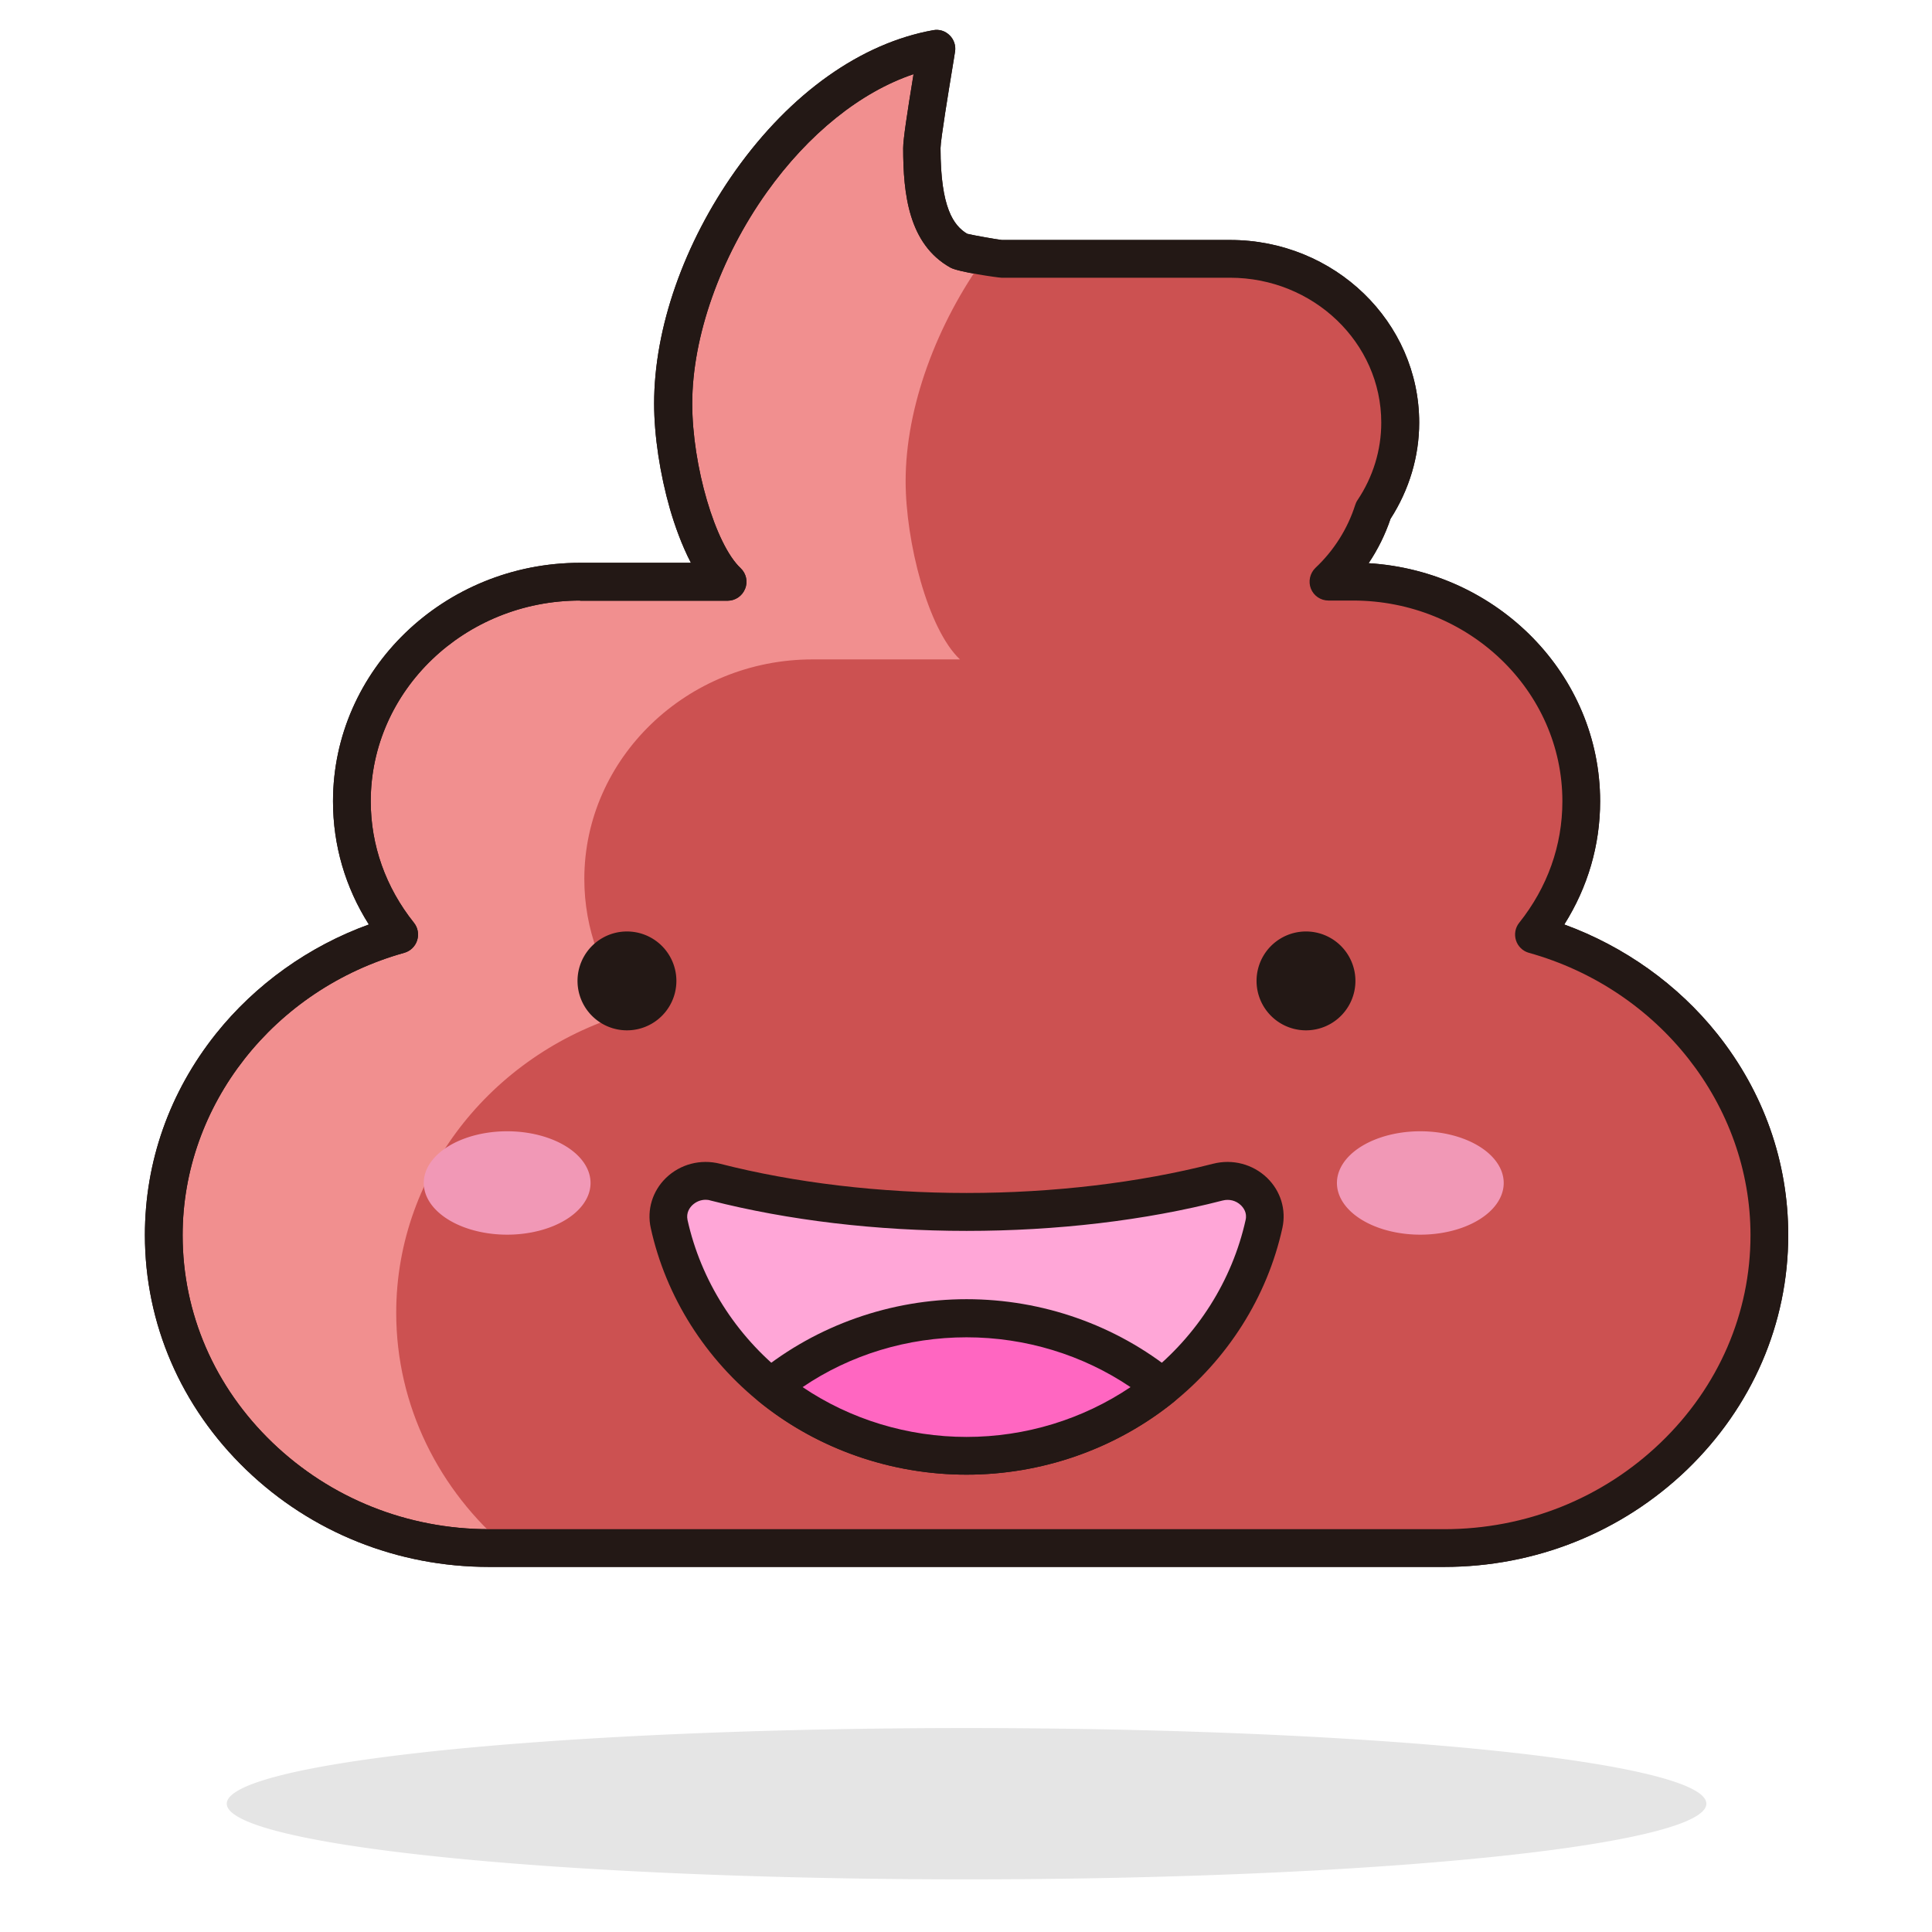 <svg class="icon" viewBox="0 0 1024 1024" version="1.1" xmlns="http://www.w3.org/2000/svg" width="200" height="200">
    <path d="M120.2 956a392.1 40.1 0 1 0 784.2 0 392.1 40.1 0 1 0-784.2 0z" fill="#E5E5E5"/>
    <path d="M813 495.3c15.7-19.6 25.1-44.1 25.1-70.6 0-64-54.5-116.4-121-116.4h-13c11-10.3 19.2-23.2 23.8-37.7 9-13.5 14.3-29.5 14.3-46.6 0-47.8-40.6-86.8-90.2-86.8H530.8c-1.9 0-20.7-3.2-22.2-4.1-17.8-10-19.9-33.4-19.9-54.6 0-6.6 6.9-46.4 7.8-52.7-75.9 13.7-139.7 111-139.7 188 0 31.9 11.7 78.4 28.8 94.5h-78.1c-66.6 0-121 52.4-121 116.4 0 26.5 9.4 51 25.1 70.6-71.8 20-124.8 84-124.8 159.3 0 91.2 77.6 165.9 172.4 165.9h506.2c94.8 0 172.4-74.6 172.4-165.9 0-75.3-53-139.3-124.8-159.3z"
          fill="#f18f8f"/>
    <path d="M765.4 830.5H259.2c-48.5 0-94.2-18.3-128.7-51.5-34.6-33.3-53.7-77.5-53.7-124.4 0-38.8 13-75.7 37.6-106.6 20.9-26.2 49.3-46.5 81.1-58-12.5-19.7-19-42-19-65.3 0-69.7 58.8-126.4 131-126.4h58.7c-4.9-9.4-8.6-19.9-11.1-28.5-5.3-18.5-8.4-38.9-8.4-55.9 0-40 15.8-85 43.2-123.6 29.2-41 66.4-67.4 104.7-74.3 3.2-0.6 6.4 0.4 8.7 2.7 2.3 2.2 3.4 5.5 2.9 8.6-0.2 1.6-0.8 4.8-1.5 9.3-1.7 10.3-6.2 37.6-6.2 41.9 0 31.8 7 41.1 14.1 45.4 3.6 0.9 15.8 3 18.4 3.3h121c55.3 0 100.2 43.4 100.2 96.8 0 18-5.3 35.6-15.2 51-2.8 8.3-6.7 16.2-11.6 23.5 68.4 4.2 122.7 59.2 122.7 126.2 0 23.2-6.5 45.5-19 65.3 31.8 11.6 60.2 31.8 81.1 58 24.6 30.9 37.6 67.8 37.6 106.6 0 46.9-19.1 91-53.7 124.4-34.6 33.2-80.3 51.5-128.7 51.5zM307.5 318.3c-61.2 0-111 47.7-111 106.4 0 23.3 7.9 45.6 22.9 64.4 2.1 2.6 2.7 6.1 1.7 9.3-1 3.2-3.6 5.7-6.8 6.6-69.2 19.3-117.5 80.8-117.5 149.7 0 41.4 16.9 80.4 47.6 109.9 30.8 29.6 71.6 45.9 114.8 45.9h506.2c43.3 0 84-16.3 114.8-45.9 30.7-29.5 47.6-68.6 47.6-109.9 0-68.9-48.3-130.4-117.5-149.7-3.2-0.9-5.8-3.4-6.8-6.6-1-3.2-0.4-6.7 1.7-9.3 15-18.8 22.9-41 22.9-64.4 0-58.7-49.8-106.4-111-106.4h-13c-4.1 0-7.8-2.5-9.3-6.3-1.5-3.8-0.5-8.2 2.4-11 9.8-9.2 17.1-20.8 21.1-33.4 0.3-0.9 0.7-1.8 1.2-2.5 8.3-12.4 12.6-26.6 12.6-41.1 0-42.4-36-76.8-80.2-76.8H530.8c-1.5 0-22.9-3-27.1-5.4-22.1-12.4-25-39-25-63.3 0-4.5 2-17.8 5.5-39.2-28 9.4-55.7 31.6-77.8 62.6-24.7 34.7-39.5 76.6-39.5 112 0 33 12.2 74.6 25.6 87.2 3 2.8 4 7.2 2.4 11-1.5 3.8-5.2 6.3-9.3 6.3h-78.1z"
          fill="#231815"/>
    <path d="M937.8 654.6c0-75.3-52.9-139.3-124.8-159.3 15.7-19.6 25.1-44.1 25.1-70.6 0-64-54.5-116.4-121-116.4h-13c11-10.3 19.2-23.2 23.8-37.7 9-13.5 14.3-29.5 14.3-46.6 0-16.7-5.1-32.3-13.7-45.6 0 0-26.1-37.4-116-41.2h-81.8c-0.8 0-4.4-0.5-8.4-1.2-26 35.8-42.3 80-42.3 119 0 31.9 11.7 78.4 28.8 94.5h-78.1c-66.6 0-121 52.4-121 116.4 0 26.5 9.4 51 25.1 70.6-71.8 20-124.8 84-124.8 159.3 0 49.6 22.9 94.2 59 124.7h496.3c94.9 0 172.5-74.6 172.5-165.9z"
          fill="#cc5151" class="selected"/>
    <path d="M765.4 830.5H259.2c-48.5 0-94.2-18.3-128.7-51.5-34.6-33.3-53.7-77.5-53.7-124.4 0-38.8 13-75.7 37.6-106.6 20.9-26.2 49.3-46.5 81.1-58-12.5-19.7-19-42-19-65.3 0-69.7 58.8-126.4 131-126.4h58.7c-4.9-9.4-8.6-19.9-11.1-28.5-5.3-18.5-8.4-38.9-8.4-55.9 0-40 15.8-85 43.2-123.6 29.2-41 66.4-67.4 104.7-74.3 3.2-0.6 6.4 0.4 8.7 2.7 2.3 2.2 3.4 5.5 2.9 8.6-0.2 1.6-0.8 4.8-1.5 9.3-1.7 10.3-6.2 37.6-6.2 41.9 0 31.8 7 41.1 14.1 45.4 3.6 0.9 15.8 3 18.4 3.3h121c55.3 0 100.2 43.4 100.2 96.8 0 18-5.3 35.6-15.2 51-2.8 8.3-6.7 16.2-11.6 23.5 68.4 4.2 122.7 59.2 122.7 126.2 0 23.2-6.5 45.5-19 65.3 31.8 11.6 60.2 31.8 81.1 58 24.6 30.9 37.6 67.8 37.6 106.6 0 46.9-19.1 91-53.7 124.4-34.6 33.2-80.3 51.5-128.7 51.5zM307.5 318.3c-61.2 0-111 47.7-111 106.4 0 23.3 7.9 45.6 22.9 64.4 2.1 2.6 2.7 6.1 1.7 9.3-1 3.2-3.6 5.7-6.8 6.6-69.2 19.3-117.5 80.8-117.5 149.7 0 41.4 16.9 80.4 47.6 109.9 30.8 29.6 71.6 45.9 114.8 45.9h506.2c43.3 0 84-16.3 114.8-45.9 30.7-29.5 47.6-68.6 47.6-109.9 0-68.9-48.3-130.4-117.5-149.7-3.2-0.9-5.8-3.4-6.8-6.6-1-3.2-0.4-6.7 1.7-9.3 15-18.8 22.9-41 22.9-64.4 0-58.7-49.8-106.4-111-106.4h-13c-4.1 0-7.8-2.5-9.3-6.3-1.5-3.8-0.5-8.2 2.4-11 9.8-9.2 17.1-20.8 21.1-33.4 0.3-0.9 0.7-1.8 1.2-2.5 8.3-12.4 12.6-26.6 12.6-41.1 0-42.4-36-76.8-80.2-76.8H530.8c-1.5 0-22.9-3-27.1-5.4-22.1-12.4-25-39-25-63.3 0-4.5 2-17.8 5.5-39.2-28 9.4-55.7 31.6-77.8 62.6-24.7 34.7-39.5 76.6-39.5 112 0 33 12.2 74.6 25.6 87.2 3 2.8 4 7.2 2.4 11-1.5 3.8-5.2 6.3-9.3 6.3h-78.1z"
          fill="#231815"/>
    <path d="M306.1 519.9a26.2 26.2 0 1 0 52.4 0 26.2 26.2 0 1 0-52.4 0zM666 519.9a26.2 26.2 0 1 0 52.4 0 26.2 26.2 0 1 0-52.4 0z"
          fill="#231815"/>
    <path d="M512.3 642.4c-48.6 0-94.1-5.8-133.2-15.8-14.1-3.6-27.5 8.4-24.4 22.1 15.5 70.2 80.1 122.9 157.6 122.9s142.2-52.7 157.6-122.9c3-13.8-10.3-25.8-24.4-22.1-39.2 10-84.6 15.8-133.2 15.8z"
          fill="#FFA6D7"/>
    <path d="M512.3 781.6c-39.4 0-77.8-13.2-108.3-37.3-30.1-23.8-51.1-57-59.1-93.5-2.1-9.6 0.9-19.5 8.1-26.5 7.6-7.3 18.3-10.1 28.6-7.5 39.5 10.1 84.7 15.5 130.7 15.5 46 0 91.2-5.4 130.7-15.5 10.3-2.6 21 0.2 28.6 7.5 7.2 7 10.2 16.9 8.1 26.5-8 36.5-29 69.7-59.1 93.5-30.5 24-68.9 37.3-108.3 37.3zM374 635.9c-2.6 0-5.1 1-7.1 2.9-1.3 1.3-3.3 3.9-2.5 7.8 7.1 32 25.5 61.2 52 82.1 26.9 21.3 61 33 95.9 33s69-11.7 95.9-33c26.5-20.9 44.9-50.1 52-82.1 0.9-3.9-1.2-6.5-2.5-7.8-2.6-2.5-6.2-3.4-9.7-2.5-41.1 10.6-88 16.1-135.7 16.1-47.7 0-94.6-5.6-135.7-16.1-0.9-0.3-1.8-0.4-2.6-0.4z"
          fill="#231815"/>
    <path d="M615.9 735.2c-28-22.7-64.2-36.4-103.7-36.4s-75.6 13.7-103.7 36.4c28 22.7 64.2 36.4 103.7 36.4s75.7-13.7 103.7-36.4z"
          fill="#FF66C1"/>
    <path d="M512.3 781.6c-40.2 0-79.2-13.7-110-38.7-2.3-1.9-3.7-4.8-3.7-7.8s1.4-5.9 3.7-7.8c30.7-24.9 69.8-38.7 110-38.7s79.2 13.7 110 38.7c2.3 1.9 3.7 4.8 3.7 7.8s-1.4 5.9-3.7 7.8c-30.8 25-69.9 38.7-110 38.7z m-86.9-46.4c25.3 17.1 55.7 26.4 86.9 26.4s61.5-9.3 86.9-26.4c-25.3-17.1-55.7-26.4-86.9-26.4s-61.6 9.2-86.9 26.4z"
          fill="#231815"/>
    <path d="M224.6 627a44.2 27.4 0 1 0 88.4 0 44.2 27.4 0 1 0-88.4 0zM708.6 627a44.2 27.4 0 1 0 88.4 0 44.2 27.4 0 1 0-88.4 0z"
          fill="#f198b6"/>
</svg>